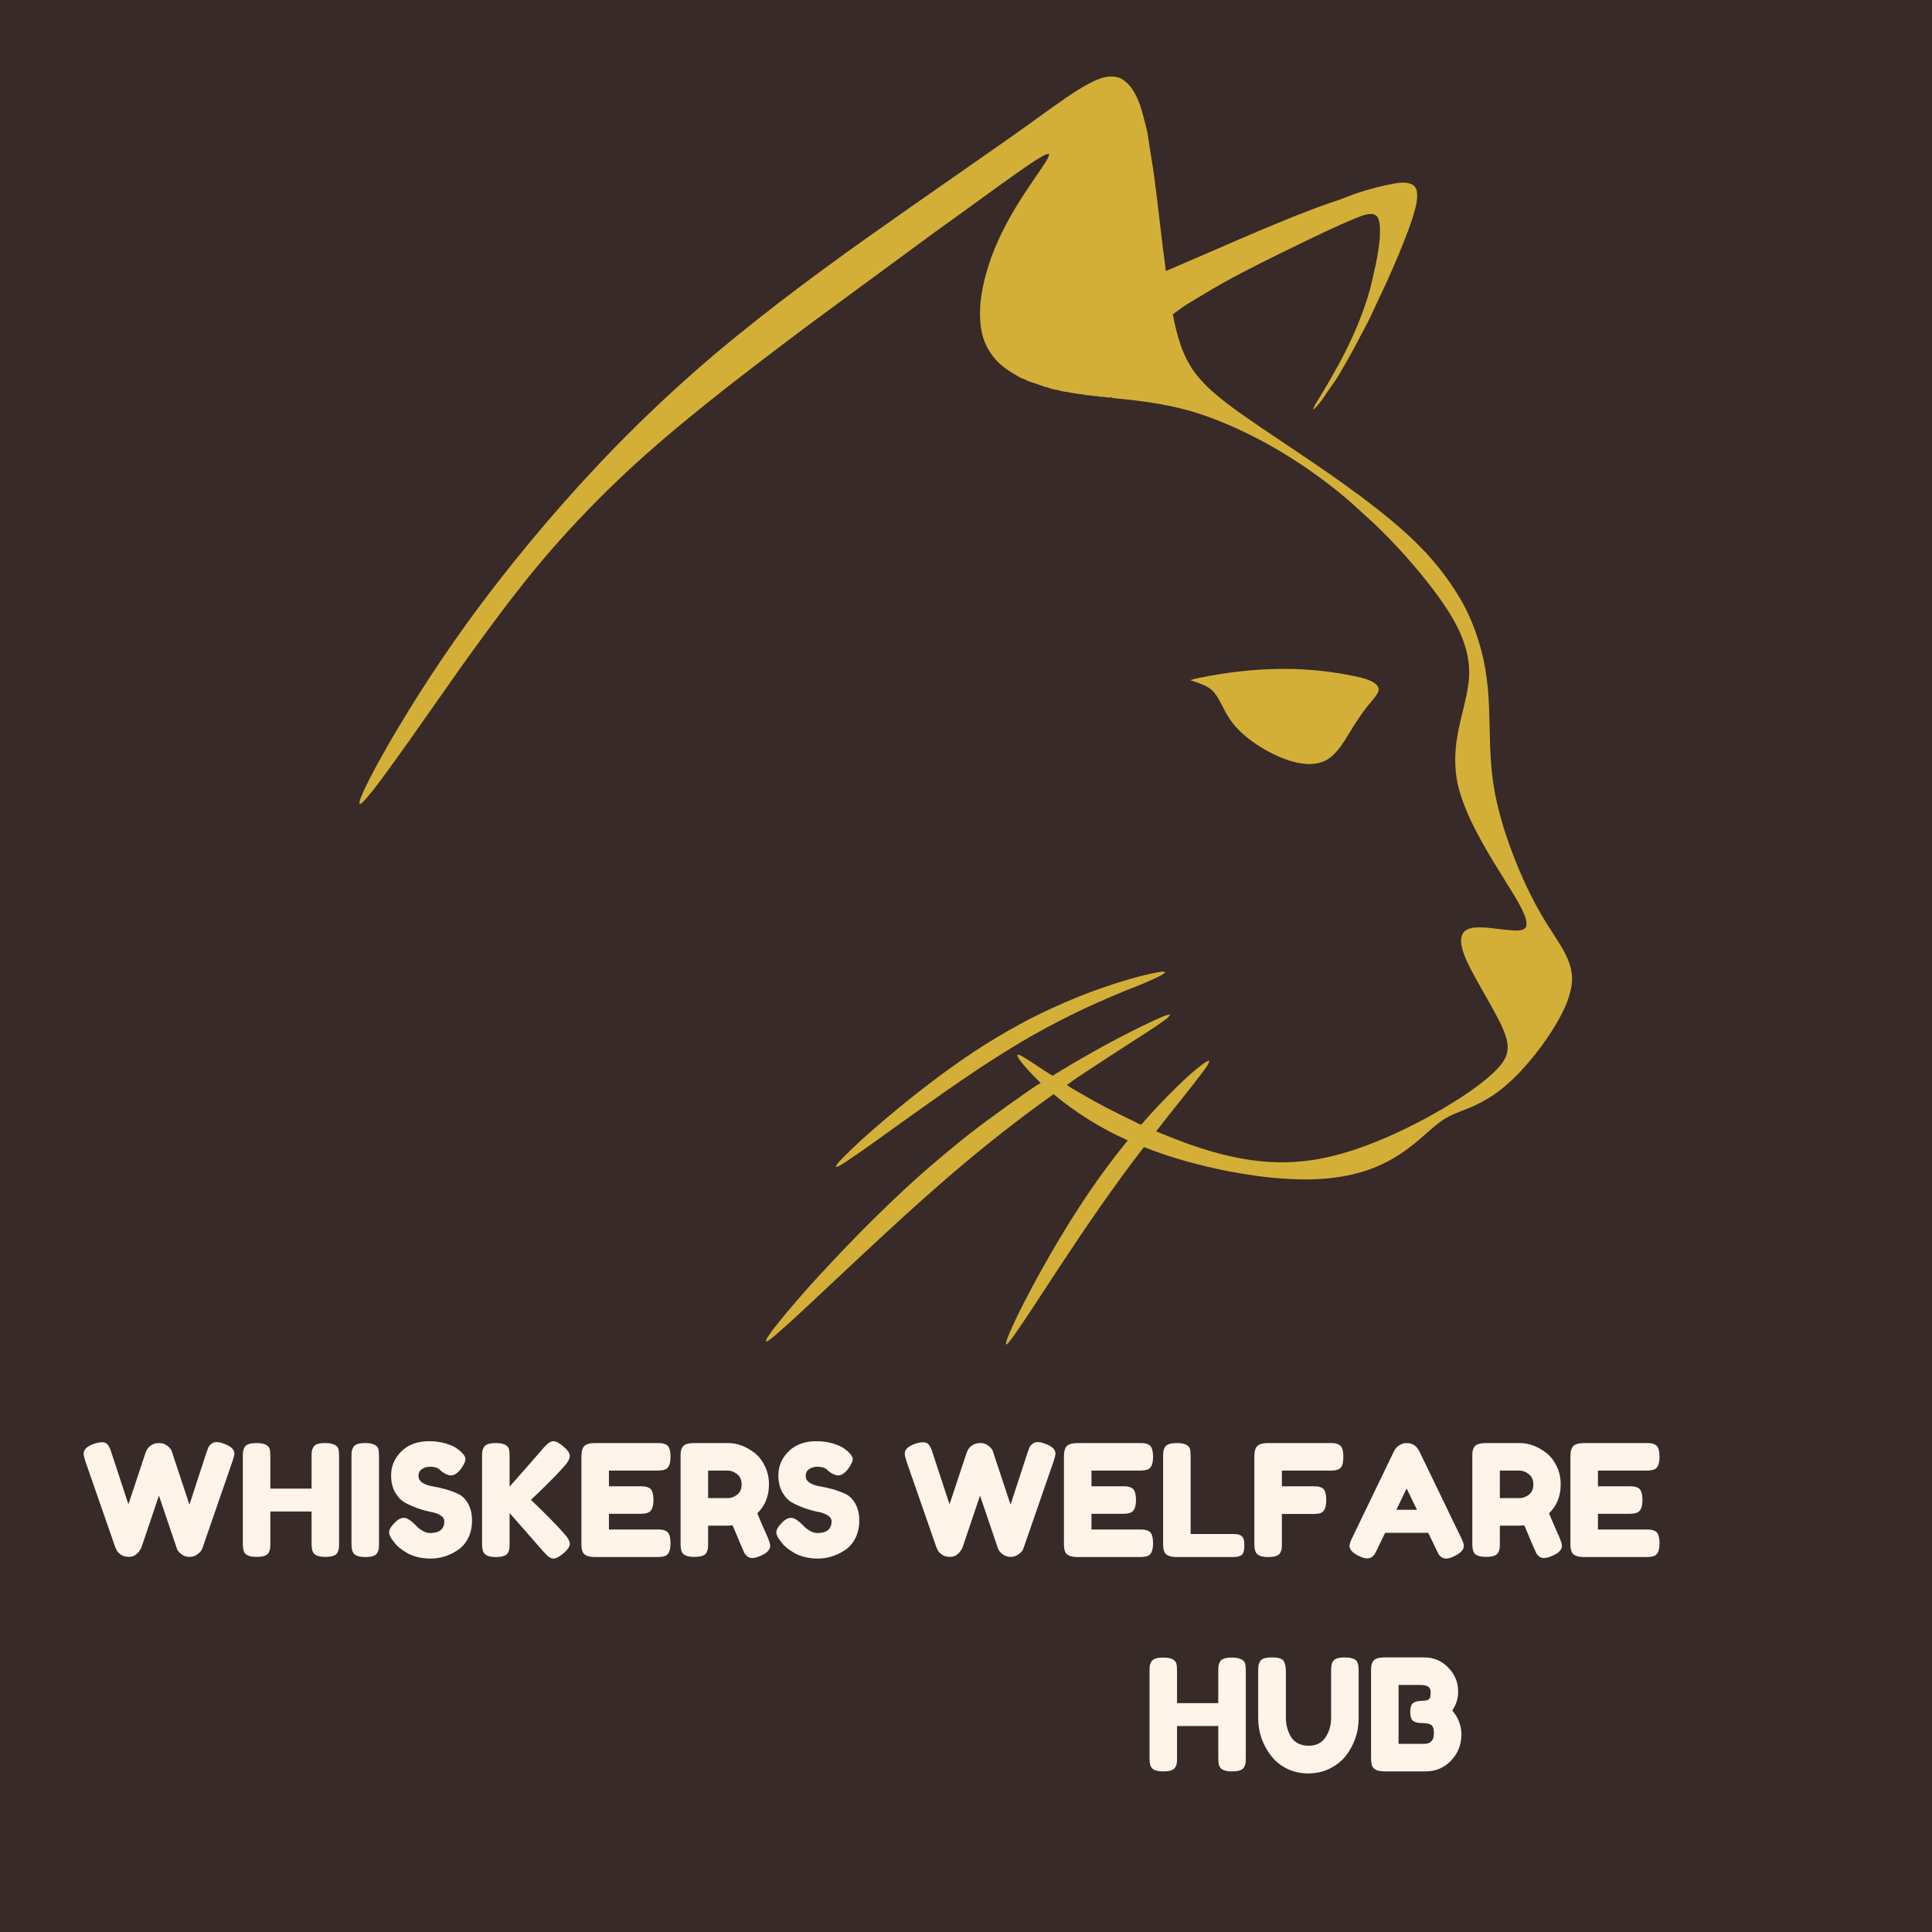 <svg xmlns="http://www.w3.org/2000/svg" xmlns:xlink="http://www.w3.org/1999/xlink" width="500" zoomAndPan="magnify" viewBox="0 0 375 375" height="500" preserveAspectRatio="xMidYMid meet" version="1.0"><defs><g/><clipPath id="1704f16c86"><path d="M 69.793 14.379 L 305.199 14.379 L 305.199 261 L 69.793 261 Z M 69.793 14.379 " clip-rule="nonzero"/></clipPath></defs><rect x="-37.5" width="450" fill="#ffffff" y="-37.5" height="450" fill-opacity="1"/><rect x="-37.5" width="450" fill="#372a28" y="-37.5" height="450" fill-opacity="1"/><g clip-path="url(#1704f16c86)"><path fill="#d4af37" d="M 217.094 15.043 C 217.09 15.039 217.09 15.039 217.086 15.039 C 214.758 14.383 212.457 15.594 210.488 16.707 C 209.23 17.422 208.031 18.227 206.832 19.035 C 206.789 19.066 206.742 19.094 206.699 19.125 C 202.973 21.715 199.332 24.426 195.613 27.027 C 189.57 31.266 183.5 35.469 177.453 39.703 C 171.555 43.832 165.664 47.969 159.863 52.234 C 154.078 56.492 148.367 60.848 142.797 65.383 C 137.344 69.82 132.066 74.477 126.969 79.316 C 122.008 84.031 117.223 88.934 112.609 93.996 C 108 99.055 103.559 104.273 99.285 109.621 C 97.914 111.332 96.566 113.059 95.23 114.797 C 88.75 123.266 82.754 132.105 77.289 141.262 C 75.844 143.668 74.453 146.109 73.105 148.574 C 72.047 150.566 70.969 152.555 70.105 154.645 C 69.914 155.121 69.699 155.613 69.746 156.145 C 70.262 155.969 70.598 155.516 70.957 155.137 C 72.453 153.41 73.801 151.559 75.16 149.723 C 81.531 140.992 87.543 132.008 93.953 123.301 C 98.133 117.598 102.449 111.945 107.102 106.613 C 111.602 101.461 116.359 96.535 121.352 91.859 C 126.551 86.992 132.023 82.414 137.582 77.965 C 139.684 76.281 141.801 74.621 143.93 72.977 C 149.688 68.531 155.488 64.141 161.348 59.836 C 167.328 55.441 173.312 51.043 179.293 46.648 C 182.043 44.586 184.871 42.637 187.645 40.598 C 191.52 37.777 195.391 34.953 199.332 32.227 C 200.398 31.504 201.473 30.785 202.602 30.164 C 202.914 29.984 203.27 29.895 203.629 29.871 C 203.605 30.496 203.207 31 202.906 31.52 C 201.832 33.191 200.664 34.805 199.57 36.465 C 196.516 41.035 193.738 45.852 192.02 51.098 C 190.699 55.102 189.824 59.379 190.402 63.602 C 190.836 66.895 192.77 69.941 195.543 71.762 C 195.973 72.035 196.383 72.344 196.824 72.598 C 197.457 72.891 197.992 73.391 198.688 73.535 C 199.125 73.762 199.562 74 200.039 74.133 C 200.176 74.176 200.309 74.219 200.438 74.266 C 200.57 74.305 200.703 74.352 200.836 74.395 C 200.969 74.438 201.105 74.48 201.234 74.527 C 201.371 74.574 201.508 74.617 201.637 74.66 C 201.777 74.703 201.91 74.758 202.043 74.816 C 202.105 74.828 202.227 74.844 202.289 74.855 C 202.578 75.031 202.898 75.195 203.25 75.152 C 203.871 75.461 204.566 75.586 205.246 75.695 C 205.895 75.906 206.574 76.035 207.25 76.098 C 207.461 76.195 207.691 76.207 207.918 76.227 C 209 76.449 210.098 76.52 211.184 76.738 C 211.77 76.707 212.324 76.938 212.914 76.875 C 213.344 77.027 213.797 77.035 214.25 77.023 C 214.707 77.168 215.188 77.176 215.664 77.129 C 215.996 77.34 216.418 77.27 216.789 77.34 C 222.246 77.863 227.727 78.621 232.945 80.363 C 235.195 81.105 237.402 81.98 239.562 82.949 C 240.645 83.434 241.715 83.941 242.773 84.473 C 247.23 86.695 251.496 89.32 255.535 92.23 C 257.5 93.645 259.41 95.133 261.258 96.695 C 263.125 98.266 264.855 99.984 266.688 101.59 C 270.332 105.086 273.75 108.816 276.891 112.77 C 278.469 114.746 279.961 116.785 281.309 118.926 C 282.656 121.109 283.836 123.426 284.52 125.906 C 285.105 128.039 285.336 130.281 285.043 132.477 C 284.617 135.965 283.465 139.316 282.887 142.777 C 282.234 146.457 282.266 150.305 283.391 153.891 C 284.371 157.133 285.863 160.191 287.488 163.152 C 288.977 165.867 290.617 168.492 292.254 171.117 C 293.398 172.977 294.598 174.809 295.543 176.777 C 295.953 177.727 296.457 178.738 296.25 179.805 C 296.117 180.148 295.789 180.41 295.43 180.488 C 294.422 180.746 293.387 180.547 292.371 180.48 C 290.328 180.281 288.281 179.887 286.223 180.039 C 285.305 180.113 284.289 180.461 283.855 181.336 C 283.383 182.344 283.645 183.496 283.926 184.523 C 284.535 186.477 285.555 188.27 286.52 190.066 C 287.961 192.684 289.504 195.242 290.871 197.898 C 291.438 199.02 291.98 200.16 292.34 201.367 C 292.684 202.559 292.785 203.875 292.301 205.043 C 291.762 206.32 290.789 207.34 289.805 208.289 C 287.906 210.043 285.801 211.551 283.645 212.969 C 279.016 215.973 274.129 218.578 269.078 220.793 C 263.555 223.168 257.734 225.066 251.707 225.496 C 245.102 226.008 238.492 224.676 232.25 222.59 C 229.586 221.727 227.004 220.645 224.406 219.602 C 227.391 215.715 230.539 211.953 233.48 208.035 C 233.934 207.355 234.543 206.727 234.727 205.91 C 234.184 205.965 233.758 206.336 233.328 206.633 C 231.711 207.848 230.219 209.223 228.766 210.625 C 226.238 213.078 223.812 215.637 221.504 218.301 C 221.445 218.367 219.887 217.547 219.723 217.469 C 219.113 217.18 218.508 216.883 217.902 216.586 C 215.453 215.375 213.02 214.121 210.664 212.738 C 209.473 212.039 208.16 211.402 207.055 210.574 C 207.125 210.617 208.031 209.898 208.141 209.824 C 208.52 209.566 208.898 209.309 209.277 209.051 C 210.035 208.539 210.797 208.027 211.562 207.523 C 213.074 206.523 214.594 205.535 216.117 204.551 C 217.645 203.562 219.168 202.578 220.695 201.59 C 222.383 200.496 224.164 199.418 225.781 198.199 C 226.254 197.84 226.887 197.465 227.145 196.906 C 226.105 197.027 225.18 197.566 224.223 197.961 C 220.969 199.477 217.762 201.102 214.605 202.816 C 211.418 204.547 208.281 206.379 205.184 208.254 C 204.898 208.43 204.609 208.602 204.348 208.812 C 202.324 207.641 200.453 206.215 198.43 205.039 C 198.133 204.855 197.805 204.711 197.445 204.719 C 197.512 205.254 197.891 205.668 198.191 206.094 C 199.062 207.207 200.027 208.242 201.027 209.238 C 201.359 209.582 201.73 209.891 202.012 210.281 C 201.871 210.09 198.453 212.574 198.23 212.727 C 196.559 213.867 194.926 215.074 193.285 216.266 C 190.855 218.027 188.441 219.828 186.121 221.73 C 183.367 223.988 180.633 226.266 177.984 228.645 C 175.379 230.988 172.832 233.406 170.328 235.859 C 167.777 238.359 165.273 240.91 162.816 243.504 C 160.371 246.09 157.945 248.691 155.602 251.371 C 154.566 252.555 153.543 253.75 152.535 254.957 C 152.055 255.531 151.578 256.109 151.113 256.695 C 150.879 256.992 150.645 257.289 150.41 257.59 C 150.289 257.75 150.168 257.906 150.047 258.062 C 149.984 258.148 149.723 258.398 149.723 258.496 C 149.32 259.113 148.762 259.68 148.637 260.43 C 149.453 260.133 150.062 259.48 150.734 258.957 C 154.52 255.668 158.121 252.184 161.793 248.77 C 169.086 241.922 176.391 235.078 183.961 228.535 C 190.555 222.844 197.391 217.43 204.492 212.383 C 208.863 216.004 213.723 219.035 218.906 221.355 C 212.34 229.34 206.801 238.117 201.789 247.145 C 199.73 250.914 197.695 254.707 195.988 258.648 C 195.699 259.379 195.344 260.098 195.238 260.883 C 195.32 261.066 195.5 260.828 195.59 260.777 C 196.266 260.051 196.812 259.223 197.383 258.418 C 200.199 254.301 202.879 250.098 205.629 245.938 C 210.863 238.012 216.219 230.156 222.039 222.645 C 227.324 224.738 232.836 226.23 238.406 227.332 C 241.957 228.016 245.547 228.531 249.156 228.773 C 255.023 229.188 261.078 228.848 266.609 226.688 C 269.391 225.609 271.949 224.031 274.27 222.172 C 276.203 220.68 277.906 218.906 279.906 217.5 C 281.59 216.305 283.602 215.738 285.477 214.918 C 287.992 213.863 290.34 212.398 292.387 210.594 C 294.43 208.852 296.215 206.832 297.902 204.746 C 299.477 202.766 300.934 200.684 302.199 198.492 C 303.445 196.332 304.562 194.043 304.996 191.57 C 305.289 190.004 305.109 188.375 304.586 186.879 C 303.766 184.609 302.352 182.633 301.074 180.605 C 298.199 176.262 295.91 171.555 294 166.719 C 292.73 163.508 291.641 160.223 290.812 156.871 C 289.965 153.488 289.477 150.02 289.316 146.539 C 289.031 141.629 289.234 136.688 288.586 131.801 C 287.961 126.781 286.441 121.855 284.098 117.367 C 281.812 113.285 279.031 109.57 275.758 106.23 C 273.957 104.391 272.043 102.668 270.07 101.02 C 262.043 94.359 253.238 88.73 244.617 82.887 C 240.973 80.379 237.266 77.906 234.078 74.82 C 233.375 74.086 232.699 73.328 232.066 72.535 L 232.289 72.531 C 232.23 72.523 232.117 72.512 232.059 72.508 C 229.512 69.184 228.406 65.047 227.645 60.996 C 228.645 60.34 229.555 59.547 230.59 58.941 C 232.879 57.602 235.113 56.18 237.438 54.891 C 242.141 52.281 246.984 49.914 251.828 47.562 C 255.512 45.773 259.195 43.973 262.988 42.414 C 264.188 41.918 266.926 40.66 267.559 42.504 C 268 43.789 267.832 45.172 267.797 46.504 C 267.684 47.527 267.531 48.547 267.375 49.562 C 267.129 50.969 266.824 52.367 266.48 53.754 C 266.297 54.5 266.164 55.258 265.957 56 C 264.578 61.02 262.473 65.836 260.008 70.414 C 258.922 72.426 257.785 74.418 256.594 76.371 C 256.457 76.594 256.32 76.82 256.184 77.043 C 255.754 77.793 255.254 78.508 254.895 79.297 C 254.902 79.363 254.914 79.492 254.922 79.559 C 254.91 79.457 255.461 78.992 255.543 78.895 C 255.773 78.637 255.992 78.363 256.215 78.098 C 256.676 77.547 257.062 76.918 257.469 76.32 C 258.352 75.023 259.336 73.746 260.105 72.387 C 260.895 70.988 261.727 69.617 262.492 68.207 C 263.125 67.035 263.758 65.828 264.375 64.637 C 265 63.422 265.684 62.211 266.246 60.965 C 266.328 60.777 266.406 60.586 266.496 60.398 C 266.789 59.789 267.082 59.176 267.371 58.562 C 267.953 57.336 268.527 56.105 269.09 54.871 C 270.215 52.402 271.293 49.91 272.297 47.391 C 272.312 47.352 272.328 47.312 272.344 47.273 C 272.66 46.473 272.973 45.672 273.281 44.863 C 273.598 44.031 273.883 43.188 274.164 42.34 C 274.637 40.742 275.191 39.109 275.055 37.418 C 275.016 36.688 274.578 35.957 273.871 35.703 C 272.875 35.332 271.742 35.422 270.715 35.609 C 268.223 36.062 265.711 36.707 263.289 37.527 C 262.078 37.938 260.898 38.469 259.688 38.863 C 258.395 39.285 257.109 39.738 255.832 40.211 C 255.754 40.238 255.68 40.266 255.602 40.297 C 253.07 41.238 250.582 42.227 248.086 43.262 C 243.02 45.359 237.996 47.551 232.965 49.734 C 230.742 50.699 228.512 51.637 226.297 52.613 C 225.469 46.523 224.84 40.41 224.039 34.316 C 223.727 31.922 223.25 29.547 222.938 27.156 C 222.762 25.812 222.434 24.496 222.082 23.188 C 221.746 21.941 221.457 20.688 220.938 19.504 C 220.336 18.145 219.617 16.758 218.43 15.828 C 218.043 15.523 217.574 15.18 217.094 15.043 Z M 217.094 15.043 " fill-opacity="1" fill-rule="nonzero"/></g><path fill="#d4af37" d="M 251.312 129.859 C 249.742 129.812 248.172 129.816 246.602 129.875 C 243.988 129.977 241.375 130.207 238.781 130.551 C 237.465 130.727 236.148 130.934 234.84 131.172 C 234.172 131.293 233.508 131.426 232.844 131.562 C 232.523 131.629 232.207 131.695 231.887 131.766 C 231.688 131.812 231.117 132.051 230.934 131.984 C 232.527 132.57 234.496 133.008 235.633 134.375 C 236.719 135.695 237.324 137.32 238.199 138.77 C 239.562 141.164 241.684 143.02 243.949 144.531 C 245.848 145.785 247.887 146.836 250.043 147.555 C 251.711 148.098 253.488 148.461 255.246 148.234 C 256.547 148.082 257.781 147.492 258.727 146.59 C 259.961 145.461 260.836 144.02 261.699 142.605 C 263.051 140.395 264.438 138.184 266.137 136.219 C 266.594 135.637 267.121 135.098 267.445 134.426 C 268.445 132.289 264.027 131.48 262.703 131.203 C 258.953 130.426 255.141 129.98 251.312 129.859 Z M 251.312 129.859 " fill-opacity="1" fill-rule="nonzero"/><path fill="#d4af37" d="M 226.188 188.738 C 225.738 188.457 225.195 188.672 224.711 188.723 C 221.211 189.395 217.766 190.43 214.398 191.582 C 211.031 192.73 207.73 194.066 204.496 195.547 C 202.281 196.559 200.066 197.617 197.941 198.812 C 194.875 200.473 191.883 202.266 188.977 204.188 C 185.984 206.164 183.078 208.273 180.23 210.449 C 178.68 211.633 177.137 212.836 175.629 214.07 C 171.59 217.363 167.605 220.73 163.91 224.406 C 163.312 225.078 162.547 225.664 162.211 226.52 C 162.992 226.387 163.609 225.832 164.277 225.445 C 168.496 222.617 172.574 219.582 176.719 216.645 C 185.383 210.477 194.09 204.297 203.484 199.281 C 206.633 197.602 209.828 196.016 213.09 194.574 C 214.758 193.836 216.434 193.121 218.113 192.422 C 219.766 191.738 221.473 191.141 223.09 190.391 C 223.488 190.207 223.898 190.047 224.293 189.852 C 224.953 189.531 225.633 189.23 226.188 188.738 Z M 226.188 188.738 " fill-opacity="1" fill-rule="nonzero"/><g fill="#fff4ea" fill-opacity="1"><g transform="translate(15.785, 302.221)"><g><path d="M 27.688 -22 C 29.031 -21.52 29.703 -20.879 29.703 -20.078 C 29.703 -19.816 29.582 -19.32 29.344 -18.594 L 23.547 -1.844 C 23.504 -1.695 23.43 -1.523 23.328 -1.328 C 23.234 -1.129 22.969 -0.863 22.531 -0.531 C 22.102 -0.195 21.594 -0.031 21 -0.031 C 20.406 -0.031 19.891 -0.195 19.453 -0.531 C 19.023 -0.863 18.738 -1.191 18.594 -1.516 L 15.062 -11.922 C 12.832 -5.316 11.695 -1.953 11.656 -1.828 C 11.613 -1.711 11.52 -1.547 11.375 -1.328 C 11.238 -1.109 11.078 -0.906 10.891 -0.719 C 10.43 -0.258 9.879 -0.031 9.234 -0.031 C 8.586 -0.031 8.055 -0.18 7.641 -0.484 C 7.234 -0.785 6.961 -1.086 6.828 -1.391 L 6.609 -1.844 L 0.781 -18.594 C 0.562 -19.258 0.453 -19.754 0.453 -20.078 C 0.453 -20.879 1.125 -21.516 2.469 -21.984 C 3.051 -22.18 3.578 -22.281 4.047 -22.281 C 4.523 -22.281 4.891 -22.117 5.141 -21.797 C 5.398 -21.473 5.629 -20.977 5.828 -20.312 L 9.141 -10.234 L 12.438 -20.172 C 12.719 -21.016 13.234 -21.598 13.984 -21.922 C 14.297 -22.055 14.707 -22.125 15.219 -22.125 C 15.738 -22.125 16.219 -21.957 16.656 -21.625 C 17.102 -21.289 17.391 -20.961 17.516 -20.641 L 20.984 -10.172 L 24.297 -20.312 C 24.461 -20.781 24.594 -21.125 24.688 -21.344 C 24.789 -21.562 24.977 -21.773 25.25 -21.984 C 25.52 -22.203 25.852 -22.312 26.25 -22.312 C 26.656 -22.312 27.133 -22.207 27.688 -22 Z M 27.688 -22 "/></g></g></g><g fill="#fff4ea" fill-opacity="1"><g transform="translate(45.928, 302.221)"><g><path d="M 14.875 -21.312 C 15.039 -21.613 15.312 -21.82 15.688 -21.938 C 16.07 -22.062 16.555 -22.125 17.141 -22.125 C 17.723 -22.125 18.188 -22.07 18.531 -21.969 C 18.875 -21.875 19.133 -21.754 19.312 -21.609 C 19.5 -21.473 19.645 -21.273 19.75 -21.016 C 19.844 -20.672 19.891 -20.145 19.891 -19.438 L 19.891 -2.688 C 19.891 -2.227 19.875 -1.879 19.844 -1.641 C 19.812 -1.41 19.719 -1.145 19.562 -0.844 C 19.281 -0.301 18.492 -0.031 17.203 -0.031 C 15.797 -0.031 14.973 -0.398 14.734 -1.141 C 14.609 -1.484 14.547 -2.008 14.547 -2.719 L 14.547 -8.844 L 6.547 -8.844 L 6.547 -2.688 C 6.547 -2.227 6.531 -1.879 6.5 -1.641 C 6.469 -1.41 6.375 -1.145 6.219 -0.844 C 5.938 -0.301 5.148 -0.031 3.859 -0.031 C 2.453 -0.031 1.629 -0.398 1.391 -1.141 C 1.266 -1.484 1.203 -2.008 1.203 -2.719 L 1.203 -19.469 C 1.203 -19.938 1.219 -20.285 1.25 -20.516 C 1.281 -20.742 1.379 -21.008 1.547 -21.312 C 1.828 -21.852 2.609 -22.125 3.891 -22.125 C 5.297 -22.125 6.133 -21.754 6.406 -21.016 C 6.5 -20.672 6.547 -20.145 6.547 -19.438 L 6.547 -13.281 L 14.547 -13.281 L 14.547 -19.469 C 14.547 -19.938 14.562 -20.285 14.594 -20.516 C 14.625 -20.742 14.719 -21.008 14.875 -21.312 Z M 14.875 -21.312 "/></g></g></g><g fill="#fff4ea" fill-opacity="1"><g transform="translate(67.02, 302.221)"><g><path d="M 1.203 -19.469 C 1.203 -19.938 1.219 -20.285 1.25 -20.516 C 1.281 -20.742 1.379 -21.008 1.547 -21.312 C 1.828 -21.852 2.609 -22.125 3.891 -22.125 C 5.297 -22.125 6.133 -21.754 6.406 -21.016 C 6.5 -20.672 6.547 -20.145 6.547 -19.438 L 6.547 -2.656 C 6.547 -2.176 6.531 -1.82 6.5 -1.594 C 6.469 -1.375 6.375 -1.113 6.219 -0.812 C 5.938 -0.27 5.148 0 3.859 0 C 2.453 0 1.629 -0.379 1.391 -1.141 C 1.266 -1.461 1.203 -1.977 1.203 -2.688 Z M 1.203 -19.469 "/></g></g></g><g fill="#fff4ea" fill-opacity="1"><g transform="translate(74.774, 302.221)"><g><path d="M 1.547 -3.109 C 1.016 -3.754 0.75 -4.332 0.75 -4.844 C 0.75 -5.352 1.18 -6.031 2.047 -6.875 C 2.555 -7.363 3.094 -7.609 3.656 -7.609 C 4.219 -7.609 5 -7.102 6 -6.094 C 6.289 -5.75 6.695 -5.422 7.219 -5.109 C 7.738 -4.805 8.219 -4.656 8.656 -4.656 C 10.531 -4.656 11.469 -5.414 11.469 -6.938 C 11.469 -7.406 11.211 -7.797 10.703 -8.109 C 10.191 -8.422 9.551 -8.645 8.781 -8.781 C 8.02 -8.926 7.195 -9.156 6.312 -9.469 C 5.426 -9.781 4.598 -10.145 3.828 -10.562 C 3.066 -10.988 2.426 -11.66 1.906 -12.578 C 1.395 -13.492 1.141 -14.594 1.141 -15.875 C 1.141 -17.645 1.801 -19.188 3.125 -20.5 C 4.445 -21.82 6.242 -22.484 8.516 -22.484 C 9.723 -22.484 10.82 -22.328 11.812 -22.016 C 12.812 -21.703 13.504 -21.391 13.891 -21.078 L 14.641 -20.5 C 15.266 -19.914 15.578 -19.422 15.578 -19.016 C 15.578 -18.617 15.336 -18.066 14.859 -17.359 C 14.172 -16.348 13.461 -15.844 12.734 -15.844 C 12.316 -15.844 11.797 -16.047 11.172 -16.453 C 11.109 -16.492 10.988 -16.594 10.812 -16.75 C 10.645 -16.914 10.492 -17.047 10.359 -17.141 C 9.93 -17.398 9.391 -17.531 8.734 -17.531 C 8.086 -17.531 7.547 -17.375 7.109 -17.062 C 6.672 -16.758 6.453 -16.328 6.453 -15.766 C 6.453 -15.211 6.707 -14.766 7.219 -14.422 C 7.738 -14.086 8.379 -13.859 9.141 -13.734 C 9.91 -13.609 10.75 -13.422 11.656 -13.172 C 12.562 -12.922 13.395 -12.613 14.156 -12.25 C 14.926 -11.895 15.566 -11.27 16.078 -10.375 C 16.586 -9.477 16.844 -8.375 16.844 -7.062 C 16.844 -5.758 16.582 -4.609 16.062 -3.609 C 15.539 -2.609 14.852 -1.836 14 -1.297 C 12.375 -0.234 10.633 0.297 8.781 0.297 C 7.832 0.297 6.938 0.18 6.094 -0.047 C 5.25 -0.273 4.566 -0.562 4.047 -0.906 C 2.973 -1.551 2.227 -2.176 1.812 -2.781 Z M 1.547 -3.109 "/></g></g></g><g fill="#fff4ea" fill-opacity="1"><g transform="translate(92.366, 302.221)"><g><path d="M 10.688 -11.109 C 13.77 -8.148 15.953 -5.926 17.234 -4.438 C 17.898 -3.695 18.234 -3.066 18.234 -2.547 C 18.234 -2.035 17.828 -1.43 17.016 -0.734 C 16.211 -0.047 15.555 0.297 15.047 0.297 C 14.535 0.297 13.914 -0.125 13.188 -0.969 L 6.547 -8.547 L 6.547 -2.656 C 6.547 -2.176 6.531 -1.82 6.5 -1.594 C 6.469 -1.375 6.375 -1.113 6.219 -0.812 C 5.938 -0.27 5.148 0 3.859 0 C 2.453 0 1.629 -0.379 1.391 -1.141 C 1.266 -1.461 1.203 -1.977 1.203 -2.688 L 1.203 -19.469 C 1.203 -19.938 1.219 -20.285 1.25 -20.516 C 1.281 -20.742 1.379 -21.008 1.547 -21.312 C 1.828 -21.852 2.609 -22.125 3.891 -22.125 C 5.297 -22.125 6.133 -21.754 6.406 -21.016 C 6.5 -20.672 6.547 -20.145 6.547 -19.438 L 6.547 -13.672 C 9.285 -16.754 11.5 -19.281 13.188 -21.25 C 13.895 -22.07 14.508 -22.484 15.031 -22.484 C 15.551 -22.484 16.211 -22.133 17.016 -21.438 C 17.828 -20.75 18.234 -20.148 18.234 -19.641 C 18.234 -19.129 17.93 -18.52 17.328 -17.812 C 16.16 -16.457 14.348 -14.602 11.891 -12.25 Z M 10.688 -11.109 "/></g></g></g><g fill="#fff4ea" fill-opacity="1"><g transform="translate(111.647, 302.221)"><g><path d="M 6.547 -5.344 L 15.844 -5.344 C 16.312 -5.344 16.66 -5.328 16.891 -5.297 C 17.117 -5.266 17.383 -5.172 17.688 -5.016 C 18.227 -4.734 18.5 -3.945 18.5 -2.656 C 18.5 -1.25 18.129 -0.426 17.391 -0.188 C 17.047 -0.062 16.52 0 15.812 0 L 3.859 0 C 2.453 0 1.629 -0.379 1.391 -1.141 C 1.266 -1.461 1.203 -1.977 1.203 -2.688 L 1.203 -19.469 C 1.203 -20.5 1.395 -21.195 1.781 -21.562 C 2.164 -21.938 2.891 -22.125 3.953 -22.125 L 15.844 -22.125 C 16.312 -22.125 16.66 -22.109 16.891 -22.078 C 17.117 -22.047 17.383 -21.953 17.688 -21.797 C 18.227 -21.516 18.5 -20.727 18.5 -19.438 C 18.5 -18.031 18.129 -17.207 17.391 -16.969 C 17.047 -16.844 16.52 -16.781 15.812 -16.781 L 6.547 -16.781 L 6.547 -13.734 L 12.531 -13.734 C 12.988 -13.734 13.332 -13.719 13.562 -13.688 C 13.801 -13.656 14.07 -13.562 14.375 -13.406 C 14.914 -13.125 15.188 -12.336 15.188 -11.047 C 15.188 -9.641 14.801 -8.816 14.031 -8.578 C 13.695 -8.453 13.176 -8.391 12.469 -8.391 L 6.547 -8.391 Z M 6.547 -5.344 "/></g></g></g><g fill="#fff4ea" fill-opacity="1"><g transform="translate(130.897, 302.221)"><g><path d="M 18.141 -3.75 C 18.441 -3.02 18.594 -2.492 18.594 -2.172 C 18.594 -1.41 17.969 -0.766 16.719 -0.234 C 16.082 0.047 15.566 0.188 15.172 0.188 C 14.773 0.188 14.453 0.094 14.203 -0.094 C 13.953 -0.289 13.766 -0.488 13.641 -0.688 C 13.441 -1.07 12.66 -2.895 11.297 -6.156 L 10.359 -6.094 L 6.547 -6.094 L 6.547 -2.688 C 6.547 -2.227 6.531 -1.879 6.5 -1.641 C 6.469 -1.41 6.375 -1.145 6.219 -0.844 C 5.938 -0.301 5.148 -0.031 3.859 -0.031 C 2.453 -0.031 1.629 -0.398 1.391 -1.141 C 1.266 -1.484 1.203 -2.008 1.203 -2.719 L 1.203 -19.469 C 1.203 -19.938 1.219 -20.285 1.25 -20.516 C 1.281 -20.742 1.379 -21.008 1.547 -21.312 C 1.828 -21.852 2.609 -22.125 3.891 -22.125 L 10.422 -22.125 C 12.191 -22.125 13.91 -21.484 15.578 -20.203 C 16.379 -19.578 17.039 -18.727 17.562 -17.656 C 18.094 -16.594 18.359 -15.406 18.359 -14.094 C 18.359 -11.82 17.602 -9.953 16.094 -8.484 C 16.531 -7.41 17.211 -5.832 18.141 -3.75 Z M 6.547 -11.438 L 10.422 -11.438 C 11.004 -11.438 11.586 -11.656 12.172 -12.094 C 12.754 -12.539 13.047 -13.207 13.047 -14.094 C 13.047 -14.977 12.754 -15.645 12.172 -16.094 C 11.586 -16.551 10.984 -16.781 10.359 -16.781 L 6.547 -16.781 Z M 6.547 -11.438 "/></g></g></g><g fill="#fff4ea" fill-opacity="1"><g transform="translate(149.937, 302.221)"><g><path d="M 1.547 -3.109 C 1.016 -3.754 0.75 -4.332 0.75 -4.844 C 0.75 -5.352 1.18 -6.031 2.047 -6.875 C 2.555 -7.363 3.094 -7.609 3.656 -7.609 C 4.219 -7.609 5 -7.102 6 -6.094 C 6.289 -5.75 6.695 -5.422 7.219 -5.109 C 7.738 -4.805 8.219 -4.656 8.656 -4.656 C 10.531 -4.656 11.469 -5.414 11.469 -6.938 C 11.469 -7.406 11.211 -7.797 10.703 -8.109 C 10.191 -8.422 9.551 -8.645 8.781 -8.781 C 8.02 -8.926 7.195 -9.156 6.312 -9.469 C 5.426 -9.781 4.598 -10.145 3.828 -10.562 C 3.066 -10.988 2.426 -11.66 1.906 -12.578 C 1.395 -13.492 1.141 -14.594 1.141 -15.875 C 1.141 -17.645 1.801 -19.188 3.125 -20.5 C 4.445 -21.82 6.242 -22.484 8.516 -22.484 C 9.723 -22.484 10.82 -22.328 11.812 -22.016 C 12.812 -21.703 13.504 -21.391 13.891 -21.078 L 14.641 -20.5 C 15.266 -19.914 15.578 -19.422 15.578 -19.016 C 15.578 -18.617 15.336 -18.066 14.859 -17.359 C 14.172 -16.348 13.461 -15.844 12.734 -15.844 C 12.316 -15.844 11.797 -16.047 11.172 -16.453 C 11.109 -16.492 10.988 -16.594 10.812 -16.75 C 10.645 -16.914 10.492 -17.047 10.359 -17.141 C 9.93 -17.398 9.391 -17.531 8.734 -17.531 C 8.086 -17.531 7.547 -17.375 7.109 -17.062 C 6.672 -16.758 6.453 -16.328 6.453 -15.766 C 6.453 -15.211 6.707 -14.766 7.219 -14.422 C 7.738 -14.086 8.379 -13.859 9.141 -13.734 C 9.91 -13.609 10.75 -13.422 11.656 -13.172 C 12.562 -12.922 13.395 -12.613 14.156 -12.25 C 14.926 -11.895 15.566 -11.27 16.078 -10.375 C 16.586 -9.477 16.844 -8.375 16.844 -7.062 C 16.844 -5.758 16.582 -4.609 16.062 -3.609 C 15.539 -2.609 14.852 -1.836 14 -1.297 C 12.375 -0.234 10.633 0.297 8.781 0.297 C 7.832 0.297 6.938 0.18 6.094 -0.047 C 5.25 -0.273 4.566 -0.562 4.047 -0.906 C 2.973 -1.551 2.227 -2.176 1.812 -2.781 Z M 1.547 -3.109 "/></g></g></g><g fill="#fff4ea" fill-opacity="1"><g transform="translate(167.528, 302.221)"><g/></g></g><g fill="#fff4ea" fill-opacity="1"><g transform="translate(175.162, 302.221)"><g><path d="M 27.688 -22 C 29.031 -21.52 29.703 -20.879 29.703 -20.078 C 29.703 -19.816 29.582 -19.32 29.344 -18.594 L 23.547 -1.844 C 23.504 -1.695 23.43 -1.523 23.328 -1.328 C 23.234 -1.129 22.969 -0.863 22.531 -0.531 C 22.102 -0.195 21.594 -0.031 21 -0.031 C 20.406 -0.031 19.891 -0.195 19.453 -0.531 C 19.023 -0.863 18.738 -1.191 18.594 -1.516 L 15.062 -11.922 C 12.832 -5.316 11.695 -1.953 11.656 -1.828 C 11.613 -1.711 11.52 -1.547 11.375 -1.328 C 11.238 -1.109 11.078 -0.906 10.891 -0.719 C 10.43 -0.258 9.879 -0.031 9.234 -0.031 C 8.586 -0.031 8.055 -0.18 7.641 -0.484 C 7.234 -0.785 6.961 -1.086 6.828 -1.391 L 6.609 -1.844 L 0.781 -18.594 C 0.562 -19.258 0.453 -19.754 0.453 -20.078 C 0.453 -20.879 1.125 -21.516 2.469 -21.984 C 3.051 -22.18 3.578 -22.281 4.047 -22.281 C 4.523 -22.281 4.891 -22.117 5.141 -21.797 C 5.398 -21.473 5.629 -20.977 5.828 -20.312 L 9.141 -10.234 L 12.438 -20.172 C 12.719 -21.016 13.234 -21.598 13.984 -21.922 C 14.297 -22.055 14.707 -22.125 15.219 -22.125 C 15.738 -22.125 16.219 -21.957 16.656 -21.625 C 17.102 -21.289 17.391 -20.961 17.516 -20.641 L 20.984 -10.172 L 24.297 -20.312 C 24.461 -20.781 24.594 -21.125 24.688 -21.344 C 24.789 -21.562 24.977 -21.773 25.25 -21.984 C 25.52 -22.203 25.852 -22.312 26.25 -22.312 C 26.656 -22.312 27.133 -22.207 27.688 -22 Z M 27.688 -22 "/></g></g></g><g fill="#fff4ea" fill-opacity="1"><g transform="translate(205.306, 302.221)"><g><path d="M 6.547 -5.344 L 15.844 -5.344 C 16.312 -5.344 16.66 -5.328 16.891 -5.297 C 17.117 -5.266 17.383 -5.172 17.688 -5.016 C 18.227 -4.734 18.5 -3.945 18.5 -2.656 C 18.5 -1.25 18.129 -0.426 17.391 -0.188 C 17.047 -0.062 16.52 0 15.812 0 L 3.859 0 C 2.453 0 1.629 -0.379 1.391 -1.141 C 1.266 -1.461 1.203 -1.977 1.203 -2.688 L 1.203 -19.469 C 1.203 -20.5 1.395 -21.195 1.781 -21.562 C 2.164 -21.938 2.891 -22.125 3.953 -22.125 L 15.844 -22.125 C 16.312 -22.125 16.66 -22.109 16.891 -22.078 C 17.117 -22.047 17.383 -21.953 17.688 -21.797 C 18.227 -21.516 18.5 -20.727 18.5 -19.438 C 18.5 -18.031 18.129 -17.207 17.391 -16.969 C 17.047 -16.844 16.52 -16.781 15.812 -16.781 L 6.547 -16.781 L 6.547 -13.734 L 12.531 -13.734 C 12.988 -13.734 13.332 -13.719 13.562 -13.688 C 13.801 -13.656 14.07 -13.562 14.375 -13.406 C 14.914 -13.125 15.188 -12.336 15.188 -11.047 C 15.188 -9.641 14.801 -8.816 14.031 -8.578 C 13.695 -8.453 13.176 -8.391 12.469 -8.391 L 6.547 -8.391 Z M 6.547 -5.344 "/></g></g></g><g fill="#fff4ea" fill-opacity="1"><g transform="translate(224.556, 302.221)"><g><path d="M 6.547 -4.469 L 14.766 -4.469 C 15.43 -4.469 15.91 -4.391 16.203 -4.234 C 16.504 -4.086 16.707 -3.852 16.812 -3.531 C 16.914 -3.207 16.969 -2.781 16.969 -2.25 C 16.969 -1.719 16.914 -1.289 16.812 -0.969 C 16.707 -0.645 16.535 -0.422 16.297 -0.297 C 15.922 -0.098 15.398 0 14.734 0 L 3.859 0 C 2.453 0 1.629 -0.379 1.391 -1.141 C 1.266 -1.461 1.203 -1.977 1.203 -2.688 L 1.203 -19.469 C 1.203 -19.938 1.219 -20.285 1.25 -20.516 C 1.281 -20.742 1.379 -21.008 1.547 -21.312 C 1.828 -21.852 2.609 -22.125 3.891 -22.125 C 5.297 -22.125 6.133 -21.754 6.406 -21.016 C 6.5 -20.672 6.547 -20.145 6.547 -19.438 Z M 6.547 -4.469 "/></g></g></g><g fill="#fff4ea" fill-opacity="1"><g transform="translate(242.268, 302.221)"><g><path d="M 15.844 -22.125 C 16.312 -22.125 16.66 -22.109 16.891 -22.078 C 17.117 -22.047 17.379 -21.945 17.672 -21.781 C 17.961 -21.625 18.164 -21.352 18.281 -20.969 C 18.406 -20.594 18.469 -20.082 18.469 -19.438 C 18.469 -18.789 18.406 -18.273 18.281 -17.891 C 18.164 -17.516 17.957 -17.25 17.656 -17.094 C 17.352 -16.945 17.086 -16.859 16.859 -16.828 C 16.629 -16.797 16.27 -16.781 15.781 -16.781 L 6.547 -16.781 L 6.547 -13.734 L 12.5 -13.734 C 12.977 -13.734 13.332 -13.719 13.562 -13.688 C 13.801 -13.656 14.07 -13.562 14.375 -13.406 C 14.895 -13.102 15.156 -12.305 15.156 -11.016 C 15.156 -9.609 14.77 -8.773 14 -8.516 C 13.688 -8.41 13.176 -8.359 12.469 -8.359 L 6.547 -8.359 L 6.547 -2.656 C 6.547 -2.176 6.531 -1.82 6.5 -1.594 C 6.469 -1.375 6.375 -1.113 6.219 -0.812 C 5.938 -0.27 5.148 0 3.859 0 C 2.453 0 1.629 -0.379 1.391 -1.141 C 1.266 -1.461 1.203 -1.977 1.203 -2.688 L 1.203 -19.469 C 1.203 -20.5 1.395 -21.195 1.781 -21.562 C 2.164 -21.938 2.891 -22.125 3.953 -22.125 Z M 15.844 -22.125 "/></g></g></g><g fill="#fff4ea" fill-opacity="1"><g transform="translate(261.489, 302.221)"><g><path d="M 13.984 -20.562 L 22.125 -3.719 C 22.469 -3.031 22.641 -2.516 22.641 -2.172 C 22.641 -1.453 22.055 -0.801 20.891 -0.219 C 20.203 0.125 19.66 0.297 19.266 0.297 C 18.879 0.297 18.562 0.207 18.312 0.031 C 18.062 -0.145 17.879 -0.332 17.766 -0.531 C 17.648 -0.738 17.492 -1.047 17.297 -1.453 L 15.734 -4.703 L 7.359 -4.703 L 5.797 -1.453 C 5.598 -1.047 5.441 -0.75 5.328 -0.562 C 5.211 -0.383 5.031 -0.203 4.781 -0.016 C 4.531 0.172 4.207 0.266 3.812 0.266 C 3.426 0.266 2.891 0.098 2.203 -0.234 C 1.035 -0.805 0.453 -1.453 0.453 -2.172 C 0.453 -2.516 0.625 -3.031 0.969 -3.719 L 9.109 -20.594 C 9.336 -21.051 9.676 -21.422 10.125 -21.703 C 10.582 -21.984 11.062 -22.125 11.562 -22.125 C 12.645 -22.125 13.453 -21.602 13.984 -20.562 Z M 11.531 -13.312 L 9.547 -9.172 L 13.547 -9.172 Z M 11.531 -13.312 "/></g></g></g><g fill="#fff4ea" fill-opacity="1"><g transform="translate(284.572, 302.221)"><g><path d="M 18.141 -3.75 C 18.441 -3.02 18.594 -2.492 18.594 -2.172 C 18.594 -1.41 17.969 -0.766 16.719 -0.234 C 16.082 0.047 15.566 0.188 15.172 0.188 C 14.773 0.188 14.453 0.094 14.203 -0.094 C 13.953 -0.289 13.766 -0.488 13.641 -0.688 C 13.441 -1.07 12.66 -2.895 11.297 -6.156 L 10.359 -6.094 L 6.547 -6.094 L 6.547 -2.688 C 6.547 -2.227 6.531 -1.879 6.5 -1.641 C 6.469 -1.41 6.375 -1.145 6.219 -0.844 C 5.938 -0.301 5.148 -0.031 3.859 -0.031 C 2.453 -0.031 1.629 -0.398 1.391 -1.141 C 1.266 -1.484 1.203 -2.008 1.203 -2.719 L 1.203 -19.469 C 1.203 -19.938 1.219 -20.285 1.25 -20.516 C 1.281 -20.742 1.379 -21.008 1.547 -21.312 C 1.828 -21.852 2.609 -22.125 3.891 -22.125 L 10.422 -22.125 C 12.191 -22.125 13.91 -21.484 15.578 -20.203 C 16.379 -19.578 17.039 -18.727 17.562 -17.656 C 18.094 -16.594 18.359 -15.406 18.359 -14.094 C 18.359 -11.82 17.602 -9.953 16.094 -8.484 C 16.531 -7.41 17.211 -5.832 18.141 -3.75 Z M 6.547 -11.438 L 10.422 -11.438 C 11.004 -11.438 11.586 -11.656 12.172 -12.094 C 12.754 -12.539 13.047 -13.207 13.047 -14.094 C 13.047 -14.977 12.754 -15.645 12.172 -16.094 C 11.586 -16.551 10.984 -16.781 10.359 -16.781 L 6.547 -16.781 Z M 6.547 -11.438 "/></g></g></g><g fill="#fff4ea" fill-opacity="1"><g transform="translate(303.611, 302.221)"><g><path d="M 6.547 -5.344 L 15.844 -5.344 C 16.312 -5.344 16.66 -5.328 16.891 -5.297 C 17.117 -5.266 17.383 -5.172 17.688 -5.016 C 18.227 -4.734 18.5 -3.945 18.5 -2.656 C 18.5 -1.25 18.129 -0.426 17.391 -0.188 C 17.047 -0.062 16.52 0 15.812 0 L 3.859 0 C 2.453 0 1.629 -0.379 1.391 -1.141 C 1.266 -1.461 1.203 -1.977 1.203 -2.688 L 1.203 -19.469 C 1.203 -20.5 1.395 -21.195 1.781 -21.562 C 2.164 -21.938 2.891 -22.125 3.953 -22.125 L 15.844 -22.125 C 16.312 -22.125 16.66 -22.109 16.891 -22.078 C 17.117 -22.047 17.383 -21.953 17.688 -21.797 C 18.227 -21.516 18.5 -20.727 18.5 -19.438 C 18.5 -18.031 18.129 -17.207 17.391 -16.969 C 17.047 -16.844 16.52 -16.781 15.812 -16.781 L 6.547 -16.781 L 6.547 -13.734 L 12.531 -13.734 C 12.988 -13.734 13.332 -13.719 13.562 -13.688 C 13.801 -13.656 14.07 -13.562 14.375 -13.406 C 14.914 -13.125 15.188 -12.336 15.188 -11.047 C 15.188 -9.641 14.801 -8.816 14.031 -8.578 C 13.695 -8.453 13.176 -8.391 12.469 -8.391 L 6.547 -8.391 Z M 6.547 -5.344 "/></g></g></g><g fill="#fff4ea" fill-opacity="1"><g transform="translate(322.866, 302.221)"><g/></g></g><g fill="#fff4ea" fill-opacity="1"><g transform="translate(15.785, 343.86)"><g/></g></g><g fill="#fff4ea" fill-opacity="1"><g transform="translate(23.419, 343.86)"><g/></g></g><g fill="#fff4ea" fill-opacity="1"><g transform="translate(31.053, 343.86)"><g/></g></g><g fill="#fff4ea" fill-opacity="1"><g transform="translate(38.687, 343.86)"><g/></g></g><g fill="#fff4ea" fill-opacity="1"><g transform="translate(46.321, 343.86)"><g/></g></g><g fill="#fff4ea" fill-opacity="1"><g transform="translate(53.955, 343.86)"><g/></g></g><g fill="#fff4ea" fill-opacity="1"><g transform="translate(61.588, 343.86)"><g/></g></g><g fill="#fff4ea" fill-opacity="1"><g transform="translate(69.222, 343.86)"><g/></g></g><g fill="#fff4ea" fill-opacity="1"><g transform="translate(76.856, 343.86)"><g/></g></g><g fill="#fff4ea" fill-opacity="1"><g transform="translate(84.49, 343.86)"><g/></g></g><g fill="#fff4ea" fill-opacity="1"><g transform="translate(92.124, 343.86)"><g/></g></g><g fill="#fff4ea" fill-opacity="1"><g transform="translate(99.758, 343.86)"><g/></g></g><g fill="#fff4ea" fill-opacity="1"><g transform="translate(107.392, 343.86)"><g/></g></g><g fill="#fff4ea" fill-opacity="1"><g transform="translate(115.026, 343.86)"><g/></g></g><g fill="#fff4ea" fill-opacity="1"><g transform="translate(122.66, 343.86)"><g/></g></g><g fill="#fff4ea" fill-opacity="1"><g transform="translate(130.294, 343.86)"><g/></g></g><g fill="#fff4ea" fill-opacity="1"><g transform="translate(137.928, 343.86)"><g/></g></g><g fill="#fff4ea" fill-opacity="1"><g transform="translate(145.562, 343.86)"><g/></g></g><g fill="#fff4ea" fill-opacity="1"><g transform="translate(153.196, 343.86)"><g/></g></g><g fill="#fff4ea" fill-opacity="1"><g transform="translate(160.83, 343.86)"><g/></g></g><g fill="#fff4ea" fill-opacity="1"><g transform="translate(168.463, 343.86)"><g/></g></g><g fill="#fff4ea" fill-opacity="1"><g transform="translate(176.097, 343.86)"><g/></g></g><g fill="#fff4ea" fill-opacity="1"><g transform="translate(183.731, 343.86)"><g/></g></g><g fill="#fff4ea" fill-opacity="1"><g transform="translate(191.365, 343.86)"><g/></g></g><g fill="#fff4ea" fill-opacity="1"><g transform="translate(206.633, 343.86)"><g/></g></g><g fill="#fff4ea" fill-opacity="1"><g transform="translate(214.267, 343.86)"><g/></g></g><g fill="#fff4ea" fill-opacity="1"><g transform="translate(221.918, 343.86)"><g><path d="M 14.875 -21.312 C 15.039 -21.613 15.312 -21.82 15.688 -21.938 C 16.07 -22.062 16.555 -22.125 17.141 -22.125 C 17.723 -22.125 18.188 -22.07 18.531 -21.969 C 18.875 -21.875 19.133 -21.754 19.312 -21.609 C 19.5 -21.473 19.645 -21.273 19.75 -21.016 C 19.844 -20.672 19.891 -20.145 19.891 -19.438 L 19.891 -2.688 C 19.891 -2.227 19.875 -1.879 19.844 -1.641 C 19.812 -1.41 19.719 -1.145 19.562 -0.844 C 19.281 -0.301 18.492 -0.031 17.203 -0.031 C 15.797 -0.031 14.973 -0.398 14.734 -1.141 C 14.609 -1.484 14.547 -2.008 14.547 -2.719 L 14.547 -8.844 L 6.547 -8.844 L 6.547 -2.688 C 6.547 -2.227 6.531 -1.879 6.5 -1.641 C 6.469 -1.41 6.375 -1.145 6.219 -0.844 C 5.938 -0.301 5.148 -0.031 3.859 -0.031 C 2.453 -0.031 1.629 -0.398 1.391 -1.141 C 1.266 -1.484 1.203 -2.008 1.203 -2.719 L 1.203 -19.469 C 1.203 -19.938 1.219 -20.285 1.25 -20.516 C 1.281 -20.742 1.379 -21.008 1.547 -21.312 C 1.828 -21.852 2.609 -22.125 3.891 -22.125 C 5.297 -22.125 6.133 -21.754 6.406 -21.016 C 6.5 -20.672 6.547 -20.145 6.547 -19.438 L 6.547 -13.281 L 14.547 -13.281 L 14.547 -19.469 C 14.547 -19.938 14.562 -20.285 14.594 -20.516 C 14.625 -20.742 14.719 -21.008 14.875 -21.312 Z M 14.875 -21.312 "/></g></g></g><g fill="#fff4ea" fill-opacity="1"><g transform="translate(243.01, 343.86)"><g><path d="M 15.656 -21.312 C 15.863 -21.633 16.156 -21.852 16.531 -21.969 C 16.914 -22.094 17.395 -22.156 17.969 -22.156 C 18.551 -22.156 19.008 -22.102 19.344 -22 C 19.688 -21.906 19.945 -21.785 20.125 -21.641 C 20.312 -21.504 20.445 -21.297 20.531 -21.016 C 20.645 -20.672 20.703 -20.145 20.703 -19.438 L 20.703 -10.328 C 20.703 -7.672 19.879 -5.254 18.234 -3.078 C 17.43 -2.055 16.395 -1.227 15.125 -0.594 C 13.852 0.039 12.445 0.359 10.906 0.359 C 9.375 0.359 7.977 0.039 6.719 -0.594 C 5.457 -1.238 4.438 -2.086 3.656 -3.141 C 2.02 -5.273 1.203 -7.691 1.203 -10.391 L 1.203 -19.469 C 1.203 -19.957 1.219 -20.316 1.25 -20.547 C 1.281 -20.773 1.375 -21.039 1.531 -21.344 C 1.695 -21.645 1.969 -21.852 2.344 -21.969 C 2.727 -22.094 3.242 -22.156 3.891 -22.156 C 4.535 -22.156 5.047 -22.094 5.422 -21.969 C 5.805 -21.852 6.07 -21.645 6.219 -21.344 C 6.457 -20.875 6.578 -20.238 6.578 -19.438 L 6.578 -10.391 C 6.578 -9.16 6.879 -7.988 7.484 -6.875 C 7.785 -6.312 8.238 -5.859 8.844 -5.516 C 9.445 -5.18 10.16 -5.016 10.984 -5.016 C 12.453 -5.016 13.547 -5.555 14.266 -6.641 C 14.992 -7.723 15.359 -8.984 15.359 -10.422 L 15.359 -19.656 C 15.359 -20.438 15.457 -20.988 15.656 -21.312 Z M 15.656 -21.312 "/></g></g></g><g fill="#fff4ea" fill-opacity="1"><g transform="translate(264.916, 343.86)"><g><path d="M 16.969 -11.859 C 18.156 -10.453 18.75 -8.875 18.75 -7.125 C 18.707 -5.113 18.016 -3.426 16.672 -2.062 C 15.336 -0.707 13.711 -0.031 11.797 -0.031 L 3.859 -0.031 C 2.453 -0.031 1.629 -0.41 1.391 -1.172 C 1.266 -1.516 1.203 -2.039 1.203 -2.75 L 1.203 -19.5 C 1.203 -19.977 1.219 -20.328 1.25 -20.547 C 1.281 -20.773 1.379 -21.039 1.547 -21.344 C 1.828 -21.883 2.609 -22.156 3.891 -22.156 L 11.5 -22.156 C 13.352 -22.156 14.906 -21.508 16.156 -20.219 C 17.457 -18.914 18.109 -17.348 18.109 -15.516 C 18.109 -14.191 17.727 -12.973 16.969 -11.859 Z M 13.406 -7.422 C 13.406 -7.91 13.348 -8.297 13.234 -8.578 C 13.129 -8.859 12.941 -9.055 12.672 -9.172 C 12.273 -9.336 11.711 -9.422 10.984 -9.422 C 10.266 -9.422 9.723 -9.562 9.359 -9.844 C 8.992 -10.125 8.812 -10.703 8.812 -11.578 C 8.812 -12.453 9 -13.031 9.375 -13.312 C 9.75 -13.594 10.367 -13.734 11.234 -13.734 C 12.035 -13.734 12.516 -13.945 12.672 -14.375 C 12.734 -14.594 12.766 -14.953 12.766 -15.453 C 12.766 -15.953 12.598 -16.301 12.266 -16.5 C 11.93 -16.707 11.438 -16.812 10.781 -16.812 L 6.547 -16.812 L 6.547 -5.375 L 11.5 -5.375 C 12.77 -5.375 13.406 -6.055 13.406 -7.422 Z M 13.406 -7.422 "/></g></g></g></svg>
